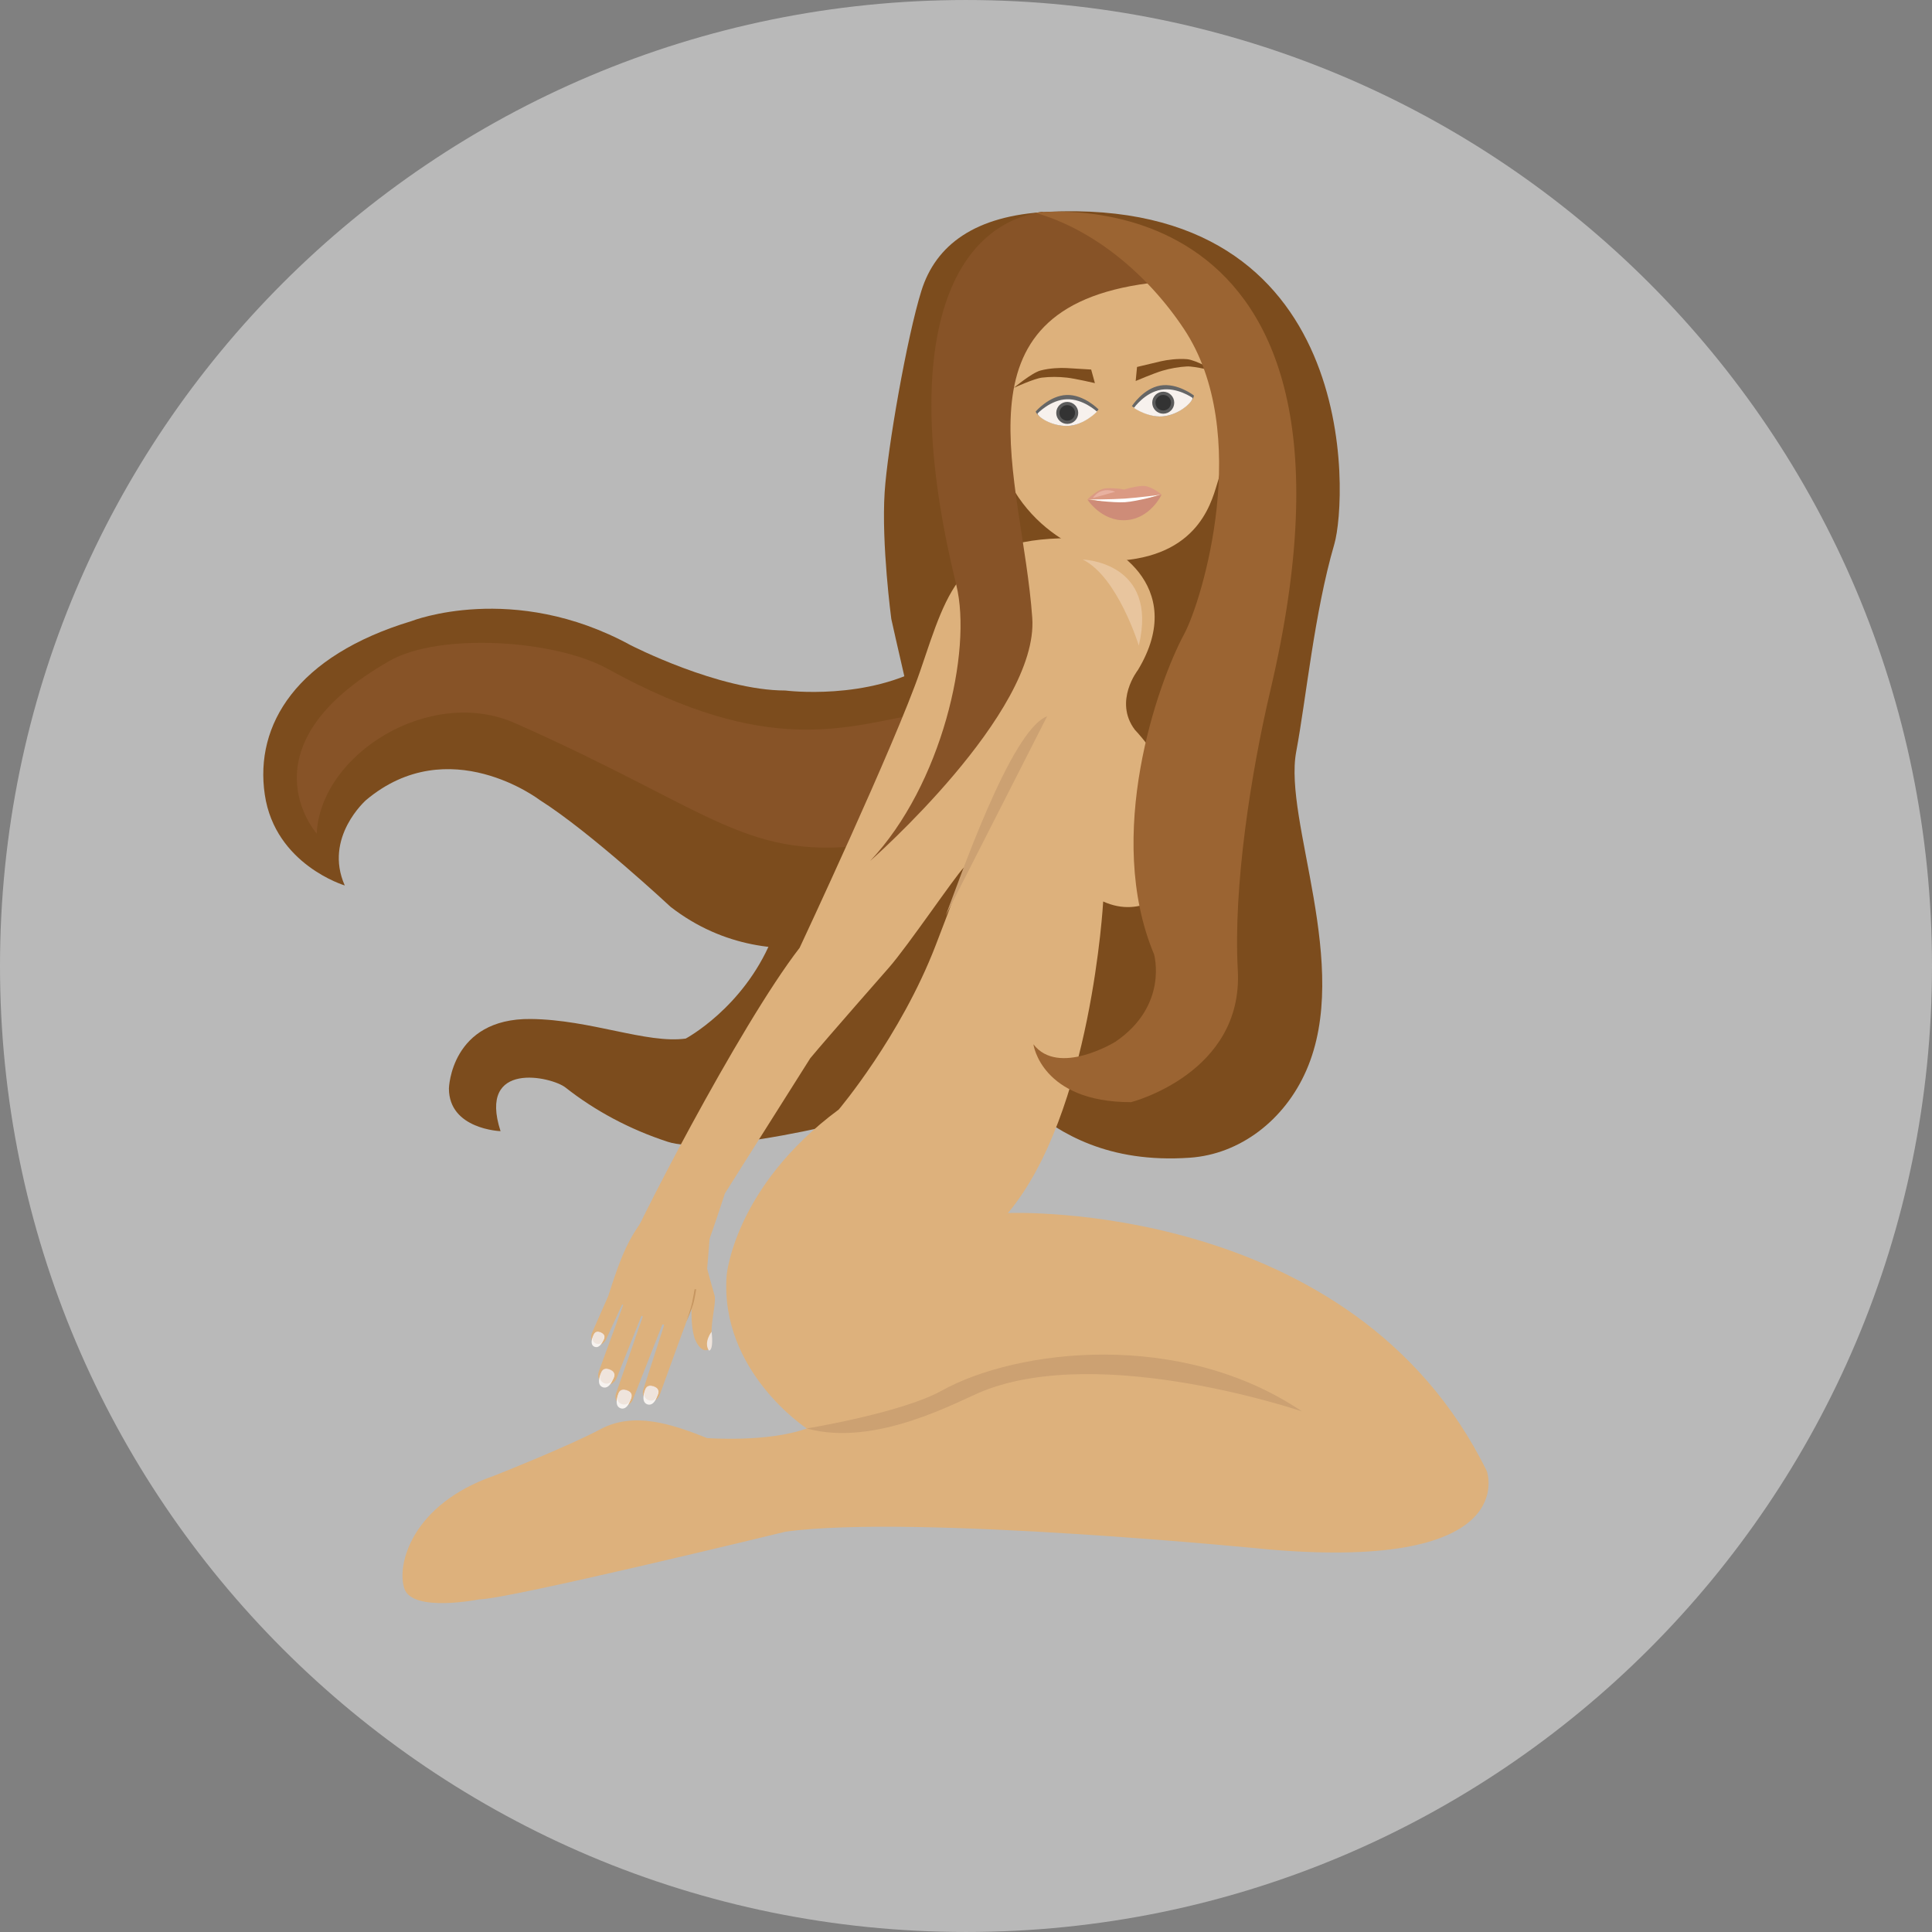 <!DOCTYPE svg PUBLIC "-//W3C//DTD SVG 1.1//EN" "http://www.w3.org/Graphics/SVG/1.1/DTD/svg11.dtd">
<!-- Uploaded to: SVG Repo, www.svgrepo.com, Transformed by: SVG Repo Mixer Tools -->
<svg height="800px" width="800px" version="1.1" id="Layer_1" xmlns="http://www.w3.org/2000/svg" xmlns:xlink="http://www.w3.org/1999/xlink" viewBox="0 0 496.159 496.159" xml:space="preserve" fill="#000000">
<rect x="0" y="0" width="496.159" height="496.159" fill="#808080" stroke="none"/>
<g id="SVGRepo_bgCarrier" stroke-width="0"/>
<g id="SVGRepo_tracerCarrier" stroke-linecap="round" stroke-linejoin="round"/>
<g id="SVGRepo_iconCarrier"> <path style="fill:#b9b9b95d;" d="M248.083,0.003C111.071,0.003,0,111.063,0,248.085c0,137.001,111.07,248.071,248.083,248.071 c137.006,0,248.076-111.07,248.076-248.071C496.159,111.063,385.089,0.003,248.083,0.003z"/> <path style="fill:#7C4C1D;" d="M342.669,139.736c3.418-11.72,7-89.333-73.591-85.338c-18.652,0.925-28.766,8.482-32.454,20.284 c-3.688,11.801-8.719,40.51-9.439,51.77c-0.85,13.285,1.71,32.496,1.71,32.496s26.141,118.062,35.388,125.577 c7.868,6.394,20.162,14.261,41.305,12.786c12.85-0.896,24.286-9.628,29.872-22.375c11.802-26.921-5.9-64.169-2.582-81.871 C335.461,179.289,337.506,157.439,342.669,139.736z"/> <path style="fill:#DDB17C;" d="M310.011,72.237c-13.267-22.3-45.235-16.854-45.235-16.854 c-14.163,9.085-11.785,43.387-11.785,43.387c0.846,15.243,3.269,17.8,3.269,17.8c7.031,23.184,28.889,27.618,31.925,27.365 c20.523-1.71,23.213-16.183,24.65-20.532c1.437-4.349,2.257-19.553,2.257-19.553C318.48,85.221,310.011,72.237,310.011,72.237z"/> <path style="fill:#666666;" d="M273.935,101.434c-4.457,0.141-7.944,4.225-7.944,4.225c0.028,0.917,3.737,3.857,8.195,3.718 c4.456-0.141,7.943-4.226,7.943-4.226S278.392,101.294,273.935,101.434z"/> <path style="fill:#F7F1ED;" d="M273.97,102.534c-4.216,0.132-7.527,3.663-7.527,3.663c0.024,0.79,3.526,3.313,7.743,3.181 c4.215-0.133,7.526-3.663,7.526-3.663S278.186,102.4,273.97,102.534z"/> <circle style="fill:#5B5B5B;" cx="274.08" cy="106.04" r="2.825"/> <circle style="fill:#333333;" cx="274.08" cy="106.04" r="1.999"/> <path style="fill:#666666;" d="M297.969,99.011c-4.395,0.751-7.286,5.278-7.286,5.278s4.232,3.306,8.627,2.555 c4.395-0.753,7.44-4.375,7.287-5.28C306.598,101.563,302.364,98.257,297.969,99.011z"/> <path style="fill:#F7F1ED;" d="M298.155,100.094c-4.159,0.711-6.952,4.664-6.952,4.664s3.949,2.797,8.107,2.086 c4.157-0.712,7.084-3.885,6.951-4.665C306.262,102.179,302.312,99.382,298.155,100.094z"/> <circle style="fill:#5B5B5B;" cx="298.73" cy="103.42" r="2.825"/> <circle style="fill:#333333;" cx="298.73" cy="103.42" r="1.999"/> <polygon style="fill:#FFFFFF;" points="288.822,127.206 279.608,128.193 288.853,129.929 298.079,126.969 "/> <path style="fill:#CE8C78;" d="M288.925,128.97c-3.08,0.204-9.667-0.686-9.667-0.686s3.656,5.716,9.941,5.299 c6.286-0.416,9.106-6.563,9.106-6.563S292.004,128.767,288.925,128.97z"/> <path style="fill:#DB9A83;" d="M293.314,124.796c-2.31,0.153-4.582,0.918-4.582,0.918s-2.346-0.458-4.654-0.305 c-2.31,0.152-4.821,2.875-4.821,2.875s6.021,0,9.612-0.239c3.593-0.238,9.436-1.024,9.436-1.024S295.623,124.643,293.314,124.796z"/> <path style="fill:#E8B1A0;" d="M280.67,127.89l5.752-1.597C282.463,124.774,280.67,127.89,280.67,127.89z"/> <g> <path style="fill:#7C4C1D;" d="M280.224,94.902c0,0-4.6-0.281-6.268-0.381c-1.666-0.099-4.431,0.021-6.715,0.622 s-6.852,4.448-6.852,4.448s5.169-2.374,7.212-2.615c2.044-0.24,4.208-0.24,6.372,0c2.163,0.241,7.212,1.413,7.212,1.413 L280.224,94.902z"/> <path style="fill:#7C4C1D;" d="M304.832,92.241c-2.353-0.198-5.096,0.159-6.721,0.543c-1.625,0.385-6.108,1.455-6.108,1.455 l-0.347,3.6c0,0,4.771-2.023,6.861-2.634c2.09-0.609,4.222-0.981,6.276-1.097c2.054-0.114,7.555,1.333,7.555,1.333 S307.186,92.439,304.832,92.241z"/> <path style="fill:#7C4C1D;" d="M201.699,177.333c-17.145,0-39.777-11.659-39.777-11.659c-30.176-16.46-56.236-6.172-56.236-6.172 c-29.49,8.916-40.35,26.567-37.684,44.567s20.538,23.328,20.538,23.328c-5.486-12.344,5.487-21.946,5.487-21.946 c21.26-17.831,44.578,0,44.578,0c13.03,8.23,33.604,27.433,33.604,27.433c27.433,21.26,59.666,4.115,59.666,4.115l6.857-66.523 C222.959,180.076,201.699,177.333,201.699,177.333z"/> </g> <path style="fill:#875327;" d="M237.335,183.069c-20,3.5-39.667,11.667-81.333-11.333c-13.485-7.444-43.093-9.375-56-2 c-38.5,22-18.667,44.333-18.667,44.333c1-20.5,29.208-37.996,51-28.333c51.5,22.833,59.333,35.667,92.333,31 S237.335,183.069,237.335,183.069z"/> <path style="fill:#7C4C1D;" d="M251.699,215.386l-53.658,26.186c-7.316,17.375-21.946,25.146-21.946,25.146 c-10.059,1.371-24.352-4.859-39.777-5.03c-20.575-0.228-21.031,17.832-21.031,17.832c0,10.514,13.259,10.973,13.259,10.973 c-5.943-18.29,13.123-14.01,16.688-11.201c7.544,5.944,16.459,10.744,26.29,13.944c9.83,3.2,39.32-3.657,39.32-3.657 c14.631-1.829,50.178-58.409,50.178-58.409L251.699,215.386z"/> <g> <path style="fill:#DDB17C;" d="M381.838,377.819c-34.364-70.078-122.988-66.296-122.988-66.296 c21.488-25.604,24.46-80.011,24.46-80.011c10.058,4.573,17.809-2.92,19.546-6.172c8.916-16.687-11.43-37.947-11.43-37.947 c-5.486-7.317,0.8-15.317,0.8-15.317c13.259-21.947-7.747-33.652-14.632-33.834c-31.018-0.818-33.877,12.439-41.288,34.102 c-6.356,18.578-30.949,71.056-30.949,71.056c-15.545,20.118-43.306,74.033-45.824,81.444c-2.297,6.761,15.251,10.734,17.768,5.701 c3.278-6.556,8.853-24.05,8.853-24.05l21.946-34.749c4.573-5.486,20.225-23.295,20.225-23.295 c4.857-5.55,16.879-23.3,19.193-25.654c0.736-0.749-4.341,12.455-7.222,19.953c-8.979,23.374-24.894,42.187-24.894,42.187 c-26.861,19.889-28.792,42.588-28.792,42.588c-1.829,24.689,20.574,39.32,20.574,39.32c-10.058,3.658-25.608,2.465-25.608,2.465 c-9.145-3.658-18.813-6.841-27.365-2.28c-8.551,4.561-27.364,11.972-27.364,11.972c-21.033,7.315-25.084,22.804-22.992,28.992 c2.092,6.189,19.203,2.743,19.203,2.743c7.316,0,78.639-17.375,78.639-17.375c32.919-4.571,124.361,4.572,124.361,4.572 C390.984,403.422,381.838,377.819,381.838,377.819z"/> <path style="fill:#DDB17C;" d="M168.698,305.994l-1.446,4.439c-2.682,3.549-4.36,5.595-6.453,9.931 c-2.126,4.407-4.486,12.163-4.486,12.163l3.28,2.376l6.539,3.799l9.165,3.216l6.297-16.006c0,0,0.683-8.007,0.754-9.536l2.363-5.66 C179.785,307.723,174.254,306.154,168.698,305.994z"/> <path style="fill:#DDB17C;" d="M174.518,336.996c-1.272-0.452-2.95,0.324-3.456,1.747l-5.817,17.971 c-0.46,1.292,0.104,2.673,1.257,3.084c1.157,0.412,2.465-0.304,2.925-1.594l6.479-17.811 C176.414,338.97,175.794,337.45,174.518,336.996z"/> <path style="fill:#DDB17C;" d="M169.163,334.981c-1.317-0.491-3.019,0.161-3.547,1.576l-7.384,21.204 c-0.478,1.284,0.101,2.688,1.293,3.131c1.194,0.446,2.552-0.235,3.03-1.519l8.237-20.991 C171.32,336.966,170.479,335.472,169.163,334.981z"/> <path style="fill:#DDB17C;" d="M163.807,333.086c-1.26-0.488-3.024,0.118-3.571,1.527l-6.416,17.479 c-0.544,1.409,0.034,2.947,1.294,3.434c1.26,0.487,2.725-0.257,3.269-1.666l6.889-17.297 C165.818,335.153,165.066,333.573,163.807,333.086z"/> <path style="fill:#DDB17C;" d="M158.801,330.617c-1.178-0.477-1.984,0.722-2.55,2.123l-4.235,9.587 c-0.491,1.215-0.06,2.535,0.962,2.949c1.023,0.412,2.25-0.238,2.741-1.454l4.466-9.716 C160.75,332.705,159.979,331.092,158.801,330.617z"/> <path style="fill:#DDB17C;" d="M183.489,332.609c-0.805-2.691-2.236-8.138-2.236-8.138l-6.774,4.593l3.22,5.294 c0,0-0.542,5.401,0.675,9.277c0.144,0.456,1.622,4.229,3.869,2.802c0.819-0.52,0.306-3.316,0.592-6.288 C183.131,337.056,183.894,333.983,183.489,332.609z"/> </g> <path style="fill:#EFE4DC;" d="M182.745,342.002c0,0-2.134,2.711-0.678,4.848C182.067,346.851,183.32,347.034,182.745,342.002z"/> <path style="fill:#E8C7AF;" d="M154.309,342.148c-0.732-0.327-1.444-0.327-1.854,0.591c-0.03,0.065-0.185,0.347-0.209,0.419 c-0.319,0.92,0.069,1.555,0.75,1.859c0.698,0.312,1.469,0.122,1.921-0.755c0.022-0.042,0.171-0.297,0.19-0.339 C155.516,343.006,155.041,342.476,154.309,342.148z"/> <path style="fill:#F7F3F0;" d="M154.268,342.259c-0.709-0.303-1.393-0.293-1.774,0.595c-0.028,0.064-0.344,0.687-0.367,0.755 c-0.292,0.889-0.338,1.88,0.542,2.257c0.881,0.378,1.622-0.386,2.045-1.235c0.02-0.041,0.331-0.637,0.348-0.679 C155.441,343.066,154.976,342.563,154.268,342.259z"/> <path style="fill:#EFE4DC;" d="M154.219,342.245c-0.71-0.304-1.394-0.293-1.774,0.595c-0.028,0.064-0.14,0.34-0.163,0.409 c-0.292,0.89,0.09,1.493,0.748,1.775c0.676,0.29,1.415,0.096,1.838-0.754c0.02-0.04,0.126-0.29,0.144-0.331 C155.392,343.051,154.927,342.548,154.219,342.245z"/> <path style="fill:#E8C7AF;" d="M156.622,351.661c-0.904-0.372-1.771-0.345-2.235,0.788c-0.034,0.081-0.213,0.431-0.24,0.519 c-0.354,1.131,0.144,1.89,0.98,2.235c0.862,0.354,1.794,0.094,2.313-0.989c0.025-0.053,0.197-0.368,0.219-0.42 C158.124,352.661,157.525,352.032,156.622,351.661z"/> <path style="fill:#F7F3F0;" d="M156.576,351.797c-0.874-0.343-1.707-0.306-2.138,0.79c-0.031,0.079-0.393,0.849-0.418,0.933 c-0.323,1.093-0.343,2.302,0.742,2.728c1.085,0.427,1.96-0.529,2.444-1.578c0.023-0.051,0.378-0.789,0.398-0.839 C158.034,352.736,157.449,352.142,156.576,351.797z"/> <path style="fill:#EFE4DC;" d="M156.516,351.781c-0.875-0.344-1.708-0.306-2.138,0.789c-0.031,0.08-0.158,0.419-0.183,0.504 c-0.323,1.092,0.165,1.815,0.975,2.133c0.834,0.329,1.727,0.065,2.209-0.984c0.023-0.051,0.144-0.359,0.162-0.409 C157.973,352.72,157.389,352.124,156.516,351.781z"/> <path style="fill:#E8C7AF;" d="M160.956,356.976c-0.925-0.311-1.789-0.228-2.178,0.933c-0.028,0.084-0.184,0.445-0.205,0.535 c-0.278,1.151,0.269,1.876,1.128,2.164c0.884,0.298,1.795-0.024,2.242-1.14c0.021-0.053,0.171-0.38,0.189-0.433 C162.522,357.872,161.882,357.287,160.956,356.976z"/> <path style="fill:#F7F3F0;" d="M160.92,357.116c-0.896-0.285-1.723-0.193-2.081,0.93c-0.025,0.081-0.336,0.874-0.355,0.959 c-0.251,1.111-0.189,2.318,0.922,2.671c1.111,0.354,1.92-0.659,2.332-1.738c0.02-0.052,0.326-0.811,0.342-0.862 C162.438,357.954,161.814,357.399,160.92,357.116z"/> <path style="fill:#EFE4DC;" d="M160.858,357.102c-0.895-0.284-1.724-0.19-2.081,0.931c-0.025,0.081-0.128,0.429-0.148,0.515 c-0.25,1.112,0.285,1.8,1.116,2.064c0.854,0.271,1.727-0.05,2.139-1.129c0.02-0.052,0.118-0.368,0.135-0.419 C162.376,357.941,161.753,357.387,160.858,357.102z"/> <path style="fill:#E8C7AF;" d="M167.834,355.969c-0.926-0.311-1.789-0.228-2.178,0.934c-0.027,0.083-0.183,0.444-0.205,0.534 c-0.278,1.151,0.268,1.876,1.127,2.164c0.884,0.296,1.797-0.025,2.242-1.14c0.021-0.056,0.171-0.381,0.189-0.435 C169.4,356.864,168.762,356.279,167.834,355.969z"/> <path style="fill:#F7F3F0;" d="M167.798,356.107c-0.895-0.284-1.724-0.192-2.081,0.93c-0.026,0.081-0.337,0.874-0.355,0.96 c-0.25,1.111-0.189,2.319,0.922,2.671c1.111,0.354,1.92-0.658,2.333-1.737c0.019-0.052,0.325-0.811,0.342-0.863 C169.315,356.947,168.693,356.392,167.798,356.107z"/> <path style="fill:#EFE4DC;" d="M167.736,356.095c-0.895-0.284-1.723-0.191-2.08,0.93c-0.026,0.082-0.129,0.429-0.149,0.516 c-0.25,1.111,0.285,1.8,1.115,2.063c0.854,0.272,1.727-0.05,2.139-1.13c0.021-0.051,0.119-0.367,0.135-0.417 C169.254,356.934,168.631,356.38,167.736,356.095z"/> <path style="fill:#C69661;" d="M178.362,331.121c0,0-0.263,1.745-0.589,3.283c-0.328,1.549-1.441,4.883-1.441,4.883 s1.493-3.539,1.803-4.785c0.313-1.259,0.659-3.427,0.659-3.427L178.362,331.121z"/> <g> <path style="fill:#CCA172;" d="M241.817,357.149c-10.262,5.701-34.632,9.697-34.632,9.697c17.831,4.915,38.995-7.106,45.264-9.602 c30.795-12.257,81.913,5.226,81.913,5.226C303.272,341.439,261.262,346.347,241.817,357.149z"/> <path style="fill:#CCA172;" d="M242.848,235.17l11.408-22.415l14.653-28.792C259.536,187.393,246.048,226.94,242.848,235.17z"/> </g> <path style="fill:#875327;" d="M295.002,72.736l-12.667-12l-14.732-6.338c-24.341,3.688-36.879,35.404-22.005,95.886 c4.142,16.839-3.688,51.262-22.127,70.808c0,0,43.356-38.015,41.625-62.43C262.531,122.461,243.335,79.403,295.002,72.736z"/> <path style="fill:#9B6432;" d="M265.889,54.647c14.991,4.283,28.78,15.756,38.113,29.756c17.798,26.697,4.732,69.838,0.111,78.42 c-6.885,12.786-20.53,51.754-7.744,82.241c0,0,3.81,13.154-9.958,22.496c0,0-14.629,8.975-21.021,0.615 c0,0,1.967,14.874,25.078,14.874c0,0,28.888-7.376,27.413-33.928c-1.191-21.442,3.368-50.583,8.36-71.793 C358.002,42.403,265.889,54.647,265.889,54.647z"/> <path style="fill:#E8C59E;" d="M278.066,143.697c8.979,4.418,14.395,22.091,14.395,22.091 C297.592,144.267,278.066,143.697,278.066,143.697z"/> </g>
</svg>